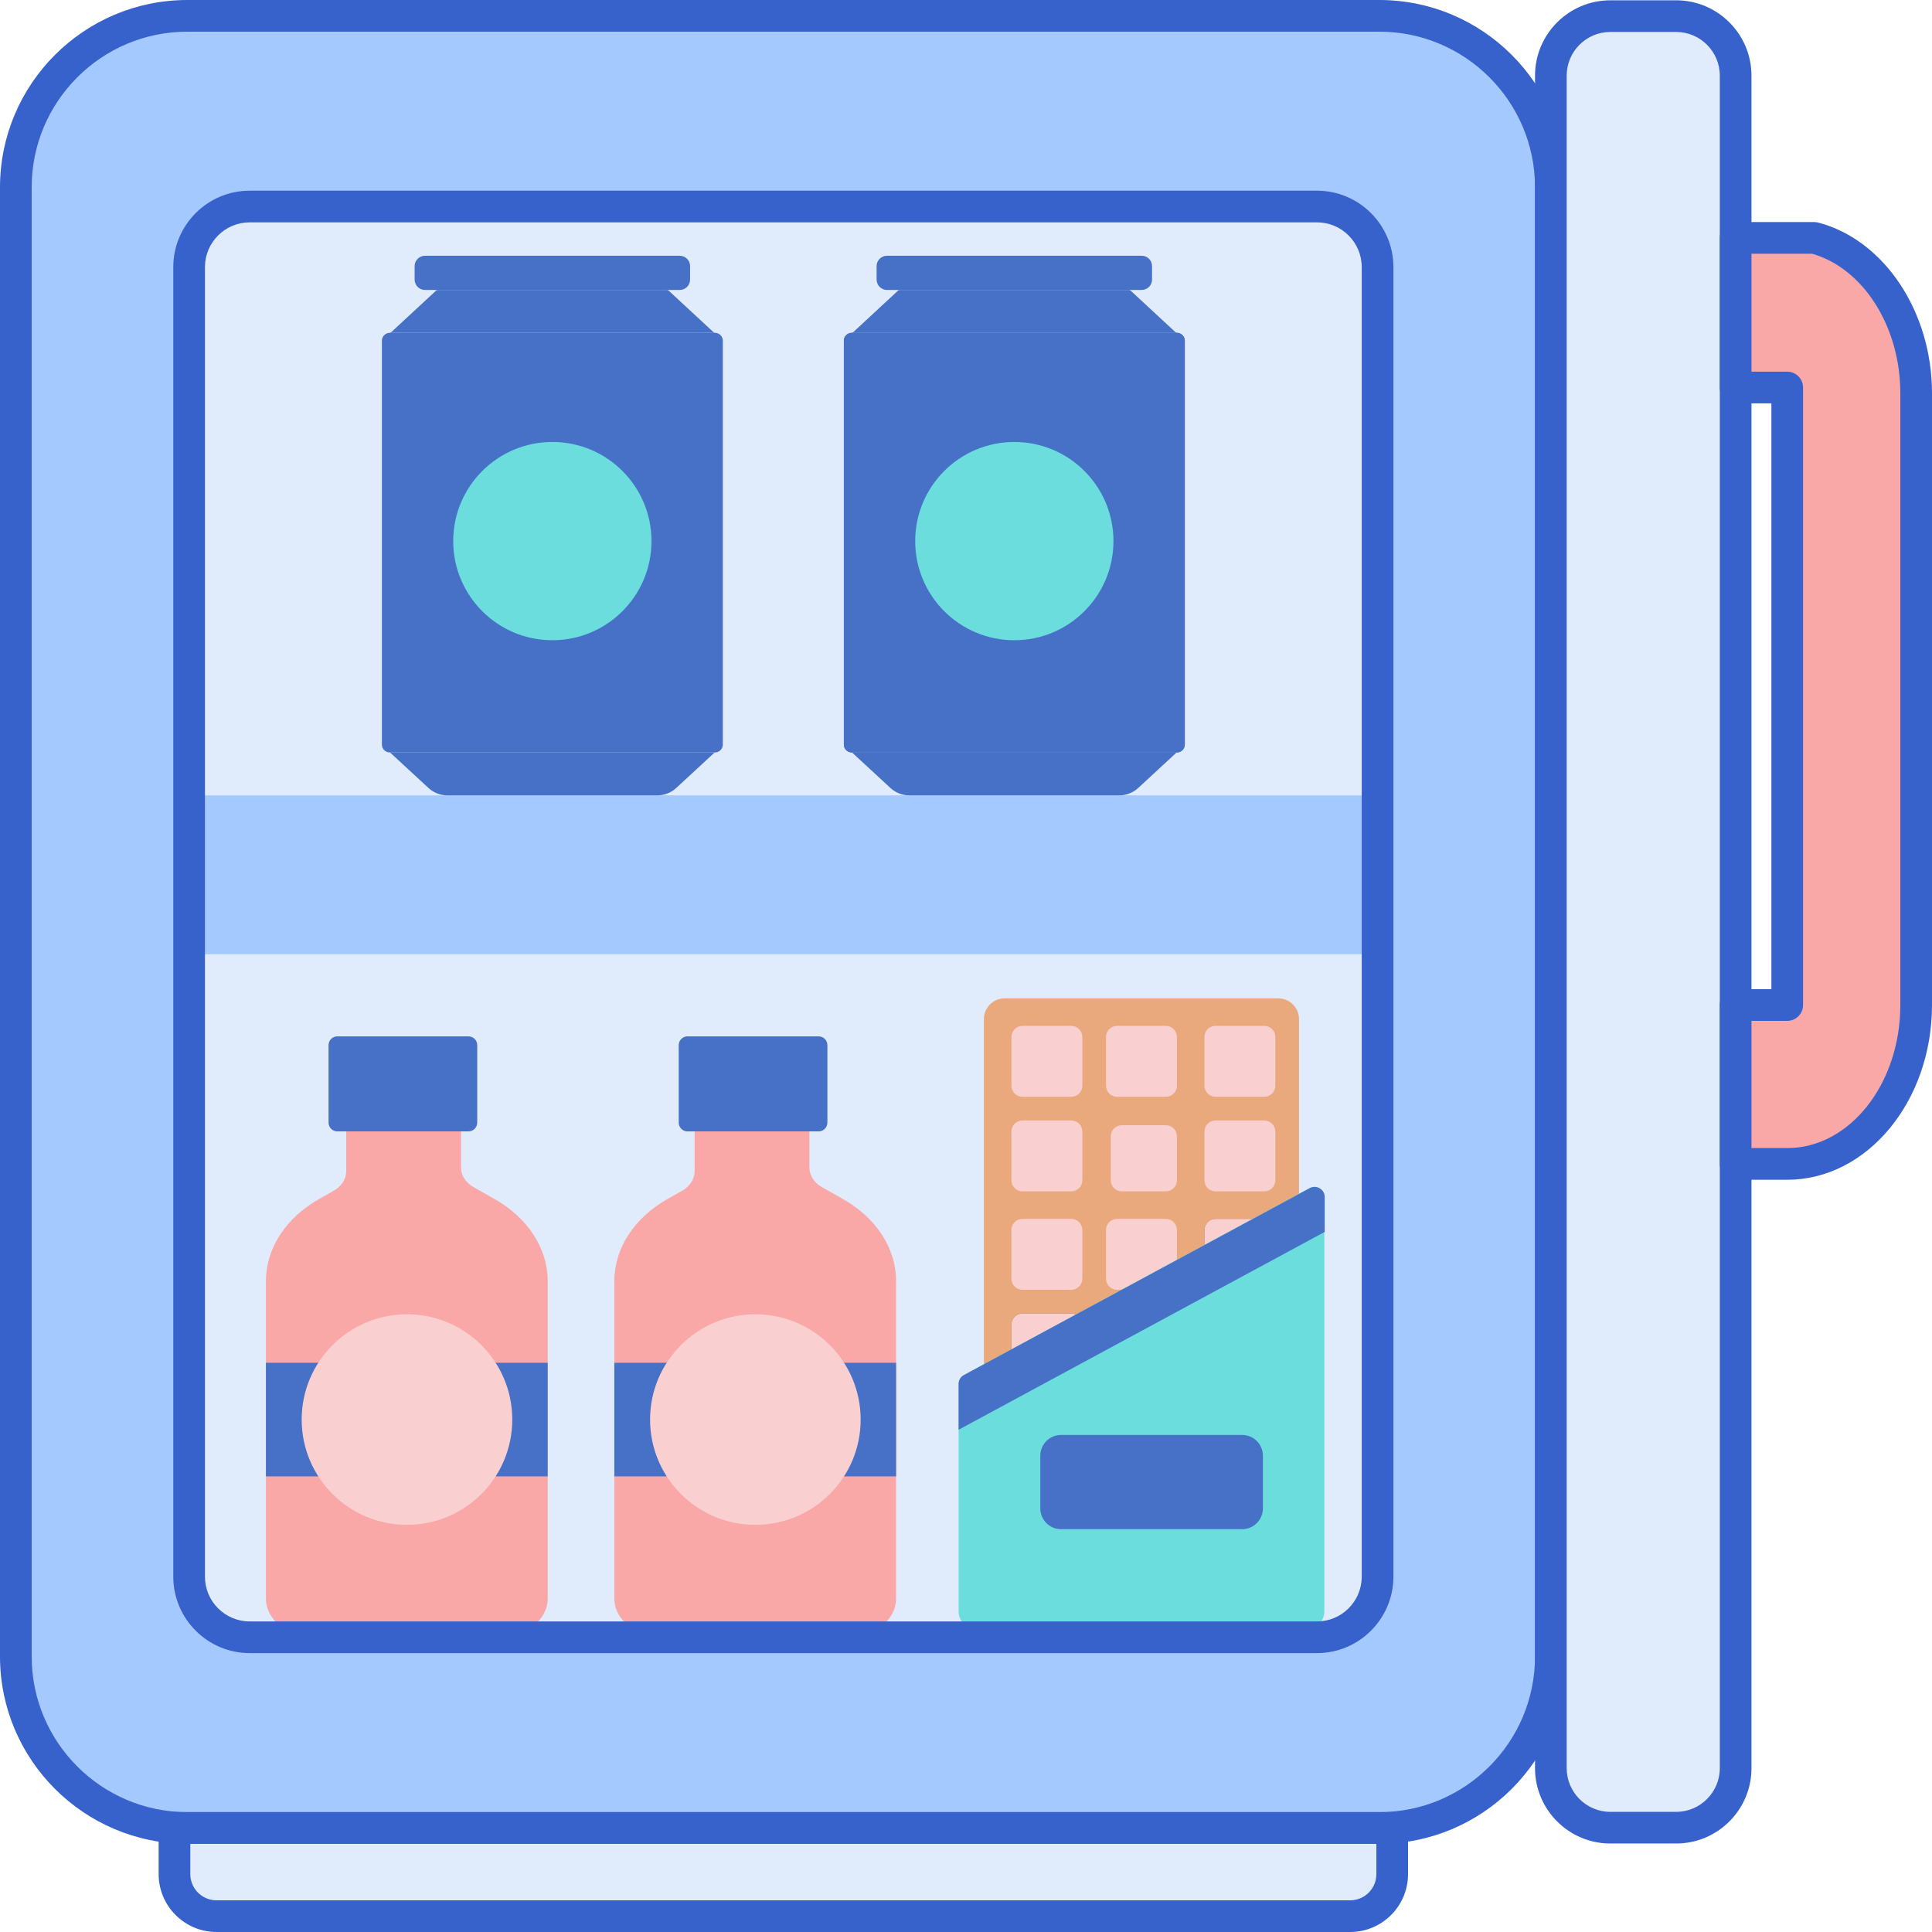 <svg height="488pt" viewBox="0 0 488 488" width="488pt" xmlns="http://www.w3.org/2000/svg"><path d="m348.41 461.723h-301.094c-23.922 0-43.316-19.395-43.316-43.316v-371.09c0-23.922 19.395-43.316 43.316-43.316h301.094c23.922 0 43.316 19.395 43.316 43.316v371.09c0 23.922-19.391 43.316-43.316 43.316zm0 0" fill="#a4c9ff"/><path d="m47.77 398.254v-330.785c0-8.449 6.852-15.305 15.301-15.305h269.582c8.453 0 15.305 6.855 15.305 15.305v330.785c0 8.449-6.852 15.301-15.305 15.301h-269.582c-8.449.004-15.301-6.848-15.301-15.301zm0 0" fill="#e0ebfc"/><path d="m124.852 302.82-5.176-2.918c-2.027-1.141-3.23-2.996-3.23-4.965v-9.16h-28.992v10.07c0 1.973-1.207 3.828-3.23 4.969l-3.562 2.004c-8.461 4.773-13.488 12.504-13.488 20.75v80.203c0 5.402 5.516 9.785 12.316 9.785h46.535c6.801 0 12.316-4.383 12.316-9.785v-80.203c0-8.246-5.027-15.977-13.488-20.75zm0 0" fill="#f9a7a7"/><path d="m212.852 302.82-5.176-2.918c-2.027-1.141-3.23-2.996-3.23-4.965v-9.16h-28.992v10.07c0 1.973-1.207 3.828-3.23 4.969l-3.562 2.004c-8.461 4.773-13.488 12.504-13.488 20.75v80.203c0 5.402 5.516 9.785 12.316 9.785h46.535c6.801 0 12.316-4.383 12.316-9.785v-80.203c0-8.246-5.027-15.977-13.488-20.75zm0 0" fill="#f9a7a7"/><path d="m118.324 285.777h-33.121c-1.223 0-2.215-.992-2.215-2.219v-19.57c0-1.223.992-2.215 2.215-2.215h33.121c1.227 0 2.219.992 2.219 2.215v19.57c0 1.227-.992 2.219-2.219 2.219zm0 0" fill="#4671c6"/><path d="m138.34 344.223h-71.168v28.688h71.168zm0 0" fill="#4671c6"/><path d="m129.391 358.566c0 14.688-11.906 26.594-26.594 26.594s-26.598-11.906-26.598-26.594 11.91-26.598 26.598-26.598 26.594 11.91 26.594 26.598zm0 0" fill="#f9cfcf"/><path d="m297.266 84.066h-82.117c-1.102 0-2 .895-2 2v102c0 1.105.898 2 2 2h82.117c1.105 0 2-.895 2-2v-102c0-1.105-.895-2-2-2zm0 0" fill="#4671c6"/><path d="m341.035 484h-286.344c-5.867 0-10.621-4.754-10.621-10.617v-11.66h307.582v11.66c0 5.863-4.754 10.617-10.617 10.617zm0 0" fill="#e0ebfc"/><path d="m341.039 488h-286.348c-8.062 0-14.621-6.555-14.621-14.617v-11.66c0-2.207 1.793-4 4-4h307.582c2.211 0 4 1.793 4 4v11.66c0 8.062-6.555 14.617-14.613 14.617zm-292.969-22.277v7.66c0 3.648 2.969 6.617 6.621 6.617h286.348c3.648 0 6.617-2.969 6.617-6.617v-7.66zm0 0" fill="#3762cc"/><path d="m348.41 465.723h-301.094c-26.09 0-47.316-21.227-47.316-47.316v-371.09c0-26.09 21.227-47.316 47.316-47.316h301.094c26.09 0 47.316 21.227 47.316 47.316v371.09c0 26.09-21.227 47.316-47.316 47.316zm-301.094-457.723c-21.68 0-39.316 17.637-39.316 39.316v371.09c0 21.68 17.637 39.316 39.316 39.316h301.094c21.68 0 39.316-17.637 39.316-39.316v-371.09c0-21.68-17.637-39.316-39.316-39.316zm0 0" fill="#3762cc"/><path d="m180.574 190.066h-82.113c-1.102 0-2-.895-2-2v-102c0-1.105.898-2 2-2h82.117c1.105 0 2 .895 2 2v102c-.004 1.105-.895 2-2.004 2zm0 0" fill="#4671c6"/><path d="m164.559 136.676c0 13.828-11.211 25.039-25.039 25.039-13.832 0-25.043-11.211-25.043-25.039s11.211-25.039 25.043-25.039c13.828 0 25.039 11.211 25.039 25.039zm0 0" fill="#6bdddd"/><path d="m171.691 73.238h-64.344c-1.445 0-2.617-1.168-2.617-2.613v-3.41c0-1.445 1.172-2.613 2.617-2.613h64.344c1.441 0 2.613 1.168 2.613 2.613v3.41c0 1.445-1.172 2.613-2.613 2.613zm0 0" fill="#4671c6"/><path d="m423.375 461.648h-16.621c-8.297 0-15.027-6.727-15.027-15.023v-427.523c0-8.301 6.73-15.027 15.027-15.027h16.621c8.301 0 15.027 6.727 15.027 15.027v427.52c0 8.301-6.727 15.027-15.027 15.027zm0 0" fill="#e0ebfc"/><path d="m423.375 465.648h-16.621c-10.492 0-19.027-8.535-19.027-19.027v-427.52c0-10.492 8.535-19.027 19.027-19.027h16.621c10.492 0 19.027 8.535 19.027 19.027v427.523c0 10.492-8.535 19.023-19.027 19.023zm-16.621-457.574c-6.082 0-11.027 4.945-11.027 11.027v427.523c0 6.078 4.945 11.027 11.027 11.027h16.621c6.082 0 11.027-4.949 11.027-11.027v-427.523c0-6.082-4.945-11.027-11.027-11.027zm0 0" fill="#3762cc"/><path d="m458.273 60.094h-19.871v37.789h13.031v155.977h-13.031v40.137h13.031c17.988 0 32.566-17.969 32.566-40.137v-154.531c0-19.273-11.027-35.359-25.727-39.234zm0 0" fill="#f9a7a7"/><path d="m451.434 297.996h-13.031c-2.207 0-4-1.789-4-4v-40.137c0-2.207 1.793-4 4-4h9.027v-147.977h-9.027c-2.207 0-4-1.793-4-4v-37.789c0-2.207 1.793-4 4-4h19.871c.344 0 .688.043 1.02.133 16.633 4.387 28.707 22.512 28.707 43.102v154.531c0 24.336-16.402 44.137-36.566 44.137zm-9.031-8h9.031c15.75 0 28.566-16.211 28.566-36.137v-154.531c0-16.809-9.336-31.531-22.266-35.234h-15.332v29.789h9.027c2.207 0 4 1.793 4 4v155.977c0 2.207-1.793 4-4 4h-9.027zm0 0" fill="#3762cc"/><path d="m47.77 200.895h300.191v40.141h-300.191zm0 0" fill="#a4c9ff"/><path d="m99.078 84.066h80.879c.199 0 .375.07.562.113l-11.621-10.766c-.121-.109-.281-.172-.445-.172h-57.871c-.164 0-.32.062-.441.172l-11.621 10.77c.184-.047.363-.117.559-.117zm0 0" fill="#4671c6"/><path d="m297.266 190.066h-82.117c-1.102 0-2-.895-2-2v-102c0-1.105.898-2 2-2h82.117c1.105 0 2 .895 2 2v102c0 1.105-.895 2-2 2zm0 0" fill="#4671c6"/><path d="m281.246 136.676c0 13.828-11.207 25.039-25.039 25.039-13.828 0-25.039-11.211-25.039-25.039s11.211-25.039 25.039-25.039c13.832 0 25.039 11.211 25.039 25.039zm0 0" fill="#6bdddd"/><path d="m288.379 73.238h-64.344c-1.441 0-2.613-1.168-2.613-2.613v-3.41c0-1.445 1.172-2.613 2.613-2.613h64.344c1.445 0 2.613 1.168 2.613 2.613v3.41c0 1.445-1.168 2.613-2.613 2.613zm0 0" fill="#4671c6"/><path d="m215.77 84.066h80.875c.203 0 .379.07.562.113l-11.617-10.766c-.125-.109-.281-.172-.449-.172h-57.871c-.164 0-.32.062-.441.172l-11.621 10.77c.188-.047.363-.117.562-.117zm0 0" fill="#4671c6"/><path d="m296.762 190.066h-81.555l9.699 8.961c1.301 1.203 3.008 1.871 4.781 1.871h53.035c1.77 0 3.48-.668 4.781-1.871l9.699-8.961zm0 0" fill="#4671c6"/><path d="m98.52 190.066 9.699 8.961c1.301 1.203 3.008 1.871 4.781 1.871h53.035c1.77 0 3.48-.668 4.777-1.871l9.703-8.961zm0 0" fill="#4671c6"/><path d="m206.773 285.777h-33.121c-1.223 0-2.215-.992-2.215-2.219v-19.57c0-1.223.992-2.215 2.215-2.215h33.121c1.223 0 2.215.992 2.215 2.215v19.57c0 1.227-.992 2.219-2.215 2.219zm0 0" fill="#4671c6"/><path d="m226.34 344.223h-71.168v28.688h71.168zm0 0" fill="#4671c6"/><path d="m217.391 358.566c0 14.688-11.906 26.594-26.594 26.594s-26.598-11.906-26.598-26.594 11.91-26.598 26.598-26.598 26.594 11.91 26.594 26.598zm0 0" fill="#f9cfcf"/><path d="m322.867 405.383h-69.098c-2.898 0-5.25-2.352-5.25-5.25v-142.711c0-2.902 2.352-5.25 5.25-5.25h69.098c2.898 0 5.25 2.348 5.25 5.25v142.711c0 2.898-2.352 5.25-5.25 5.25zm0 0" fill="#eaa97d"/><g fill="#f9cfcf"><path d="m255.473 274.234v-12.309c0-1.547 1.254-2.801 2.801-2.801h12.309c1.547 0 2.801 1.254 2.801 2.801v12.309c0 1.547-1.254 2.801-2.801 2.801h-12.309c-1.547 0-2.801-1.254-2.801-2.801zm0 0"/><path d="m279.363 274.234v-12.309c0-1.547 1.254-2.801 2.801-2.801h12.309c1.547 0 2.801 1.254 2.801 2.801v12.309c0 1.547-1.254 2.801-2.801 2.801h-12.309c-1.547 0-2.801-1.254-2.801-2.801zm0 0"/><path d="m255.473 298.125v-12.312c0-1.543 1.254-2.797 2.801-2.797h12.309c1.547 0 2.801 1.254 2.801 2.797v12.312c0 1.547-1.254 2.801-2.801 2.801h-12.309c-1.547 0-2.801-1.254-2.801-2.801zm0 0"/><path d="m280.566 298.125v-11.109c0-1.547 1.254-2.801 2.801-2.801h11.105c1.547 0 2.801 1.254 2.801 2.801v11.109c0 1.547-1.254 2.801-2.801 2.801h-11.105c-1.551 0-2.801-1.254-2.801-2.801zm0 0"/><path d="m304.227 274.234v-12.309c0-1.547 1.254-2.801 2.801-2.801h12.309c1.547 0 2.801 1.254 2.801 2.801v12.309c0 1.547-1.254 2.801-2.801 2.801h-12.309c-1.547 0-2.801-1.254-2.801-2.801zm0 0"/><path d="m304.227 298.125v-12.312c0-1.543 1.254-2.797 2.801-2.797h12.309c1.547 0 2.801 1.254 2.801 2.797v12.312c0 1.547-1.254 2.801-2.801 2.801h-12.309c-1.547 0-2.801-1.254-2.801-2.801zm0 0"/><path d="m255.473 322.984v-12.309c0-1.547 1.254-2.801 2.801-2.801h12.309c1.547 0 2.801 1.254 2.801 2.801v12.309c0 1.547-1.254 2.801-2.801 2.801h-12.309c-1.547 0-2.801-1.254-2.801-2.801zm0 0"/><path d="m279.363 322.984v-12.309c0-1.547 1.254-2.801 2.801-2.801h12.309c1.547 0 2.801 1.254 2.801 2.801v12.309c0 1.547-1.254 2.801-2.801 2.801h-12.309c-1.547 0-2.801-1.254-2.801-2.801zm0 0"/></g><path d="m255.473 346.879v-12.312c0-1.543 1.254-2.797 2.801-2.797h12.309c1.547 0 2.801 1.254 2.801 2.797v12.312c0 1.547-1.254 2.801-2.801 2.801h-12.309c-1.547 0-2.801-1.254-2.801-2.801zm0 0" fill="#8c4c17"/><path d="m304.227 322.984v-12.309c0-1.547 1.254-2.801 2.801-2.801h12.309c1.547 0 2.801 1.254 2.801 2.801v12.309c0 1.547-1.254 2.801-2.801 2.801h-12.309c-1.547 0-2.801-1.254-2.801-2.801zm0 0" fill="#8c4c17"/><path d="m255.473 346.879v-12.312c0-1.543 1.254-2.797 2.801-2.797h12.309c1.547 0 2.801 1.254 2.801 2.797v12.312c0 1.547-1.254 2.801-2.801 2.801h-12.309c-1.547 0-2.801-1.254-2.801-2.801zm0 0" fill="#f9cfcf"/><path d="m304.227 322.984v-12.309c0-1.547 1.254-2.801 2.801-2.801h12.309c1.547 0 2.801 1.254 2.801 2.801v12.309c0 1.547-1.254 2.801-2.801 2.801h-12.309c-1.547 0-2.801-1.254-2.801-2.801zm0 0" fill="#f9cfcf"/><path d="m243.473 347.316 87.262-47.207c1.703-.922 3.773.312 3.773 2.25v104.617c0 2.648-2.148 4.793-4.793 4.793h-82.789c-2.648 0-4.793-2.145-4.793-4.793v-57.41c0-.938.512-1.801 1.34-2.25zm0 0" fill="#6bdddd"/><path d="m313.746 386.254h-45.727c-2.902 0-5.25-2.352-5.25-5.25v-13.305c0-2.902 2.348-5.25 5.25-5.25h45.727c2.902 0 5.25 2.348 5.25 5.25v13.305c0 2.898-2.348 5.25-5.25 5.25zm0 0" fill="#4671c6"/><path d="m334.609 302.359v8.805l-92.477 49.973v-11.57c0-.938.512-1.801 1.34-2.246l87.367-47.211c1.703-.922 3.77.312 3.77 2.25zm0 0" fill="#4671c6"/><path d="m332.652 417.555h-269.582c-10.641 0-19.301-8.66-19.301-19.301v-330.785c0-10.645 8.66-19.305 19.301-19.305h269.582c10.645 0 19.305 8.66 19.305 19.305v330.785c0 10.641-8.66 19.301-19.305 19.301zm-269.582-361.391c-6.23 0-11.301 5.07-11.301 11.305v330.785c0 6.23 5.07 11.301 11.301 11.301h269.582c6.234 0 11.305-5.07 11.305-11.301v-330.785c0-6.234-5.07-11.305-11.305-11.305zm0 0" fill="#3762cc"/></svg>